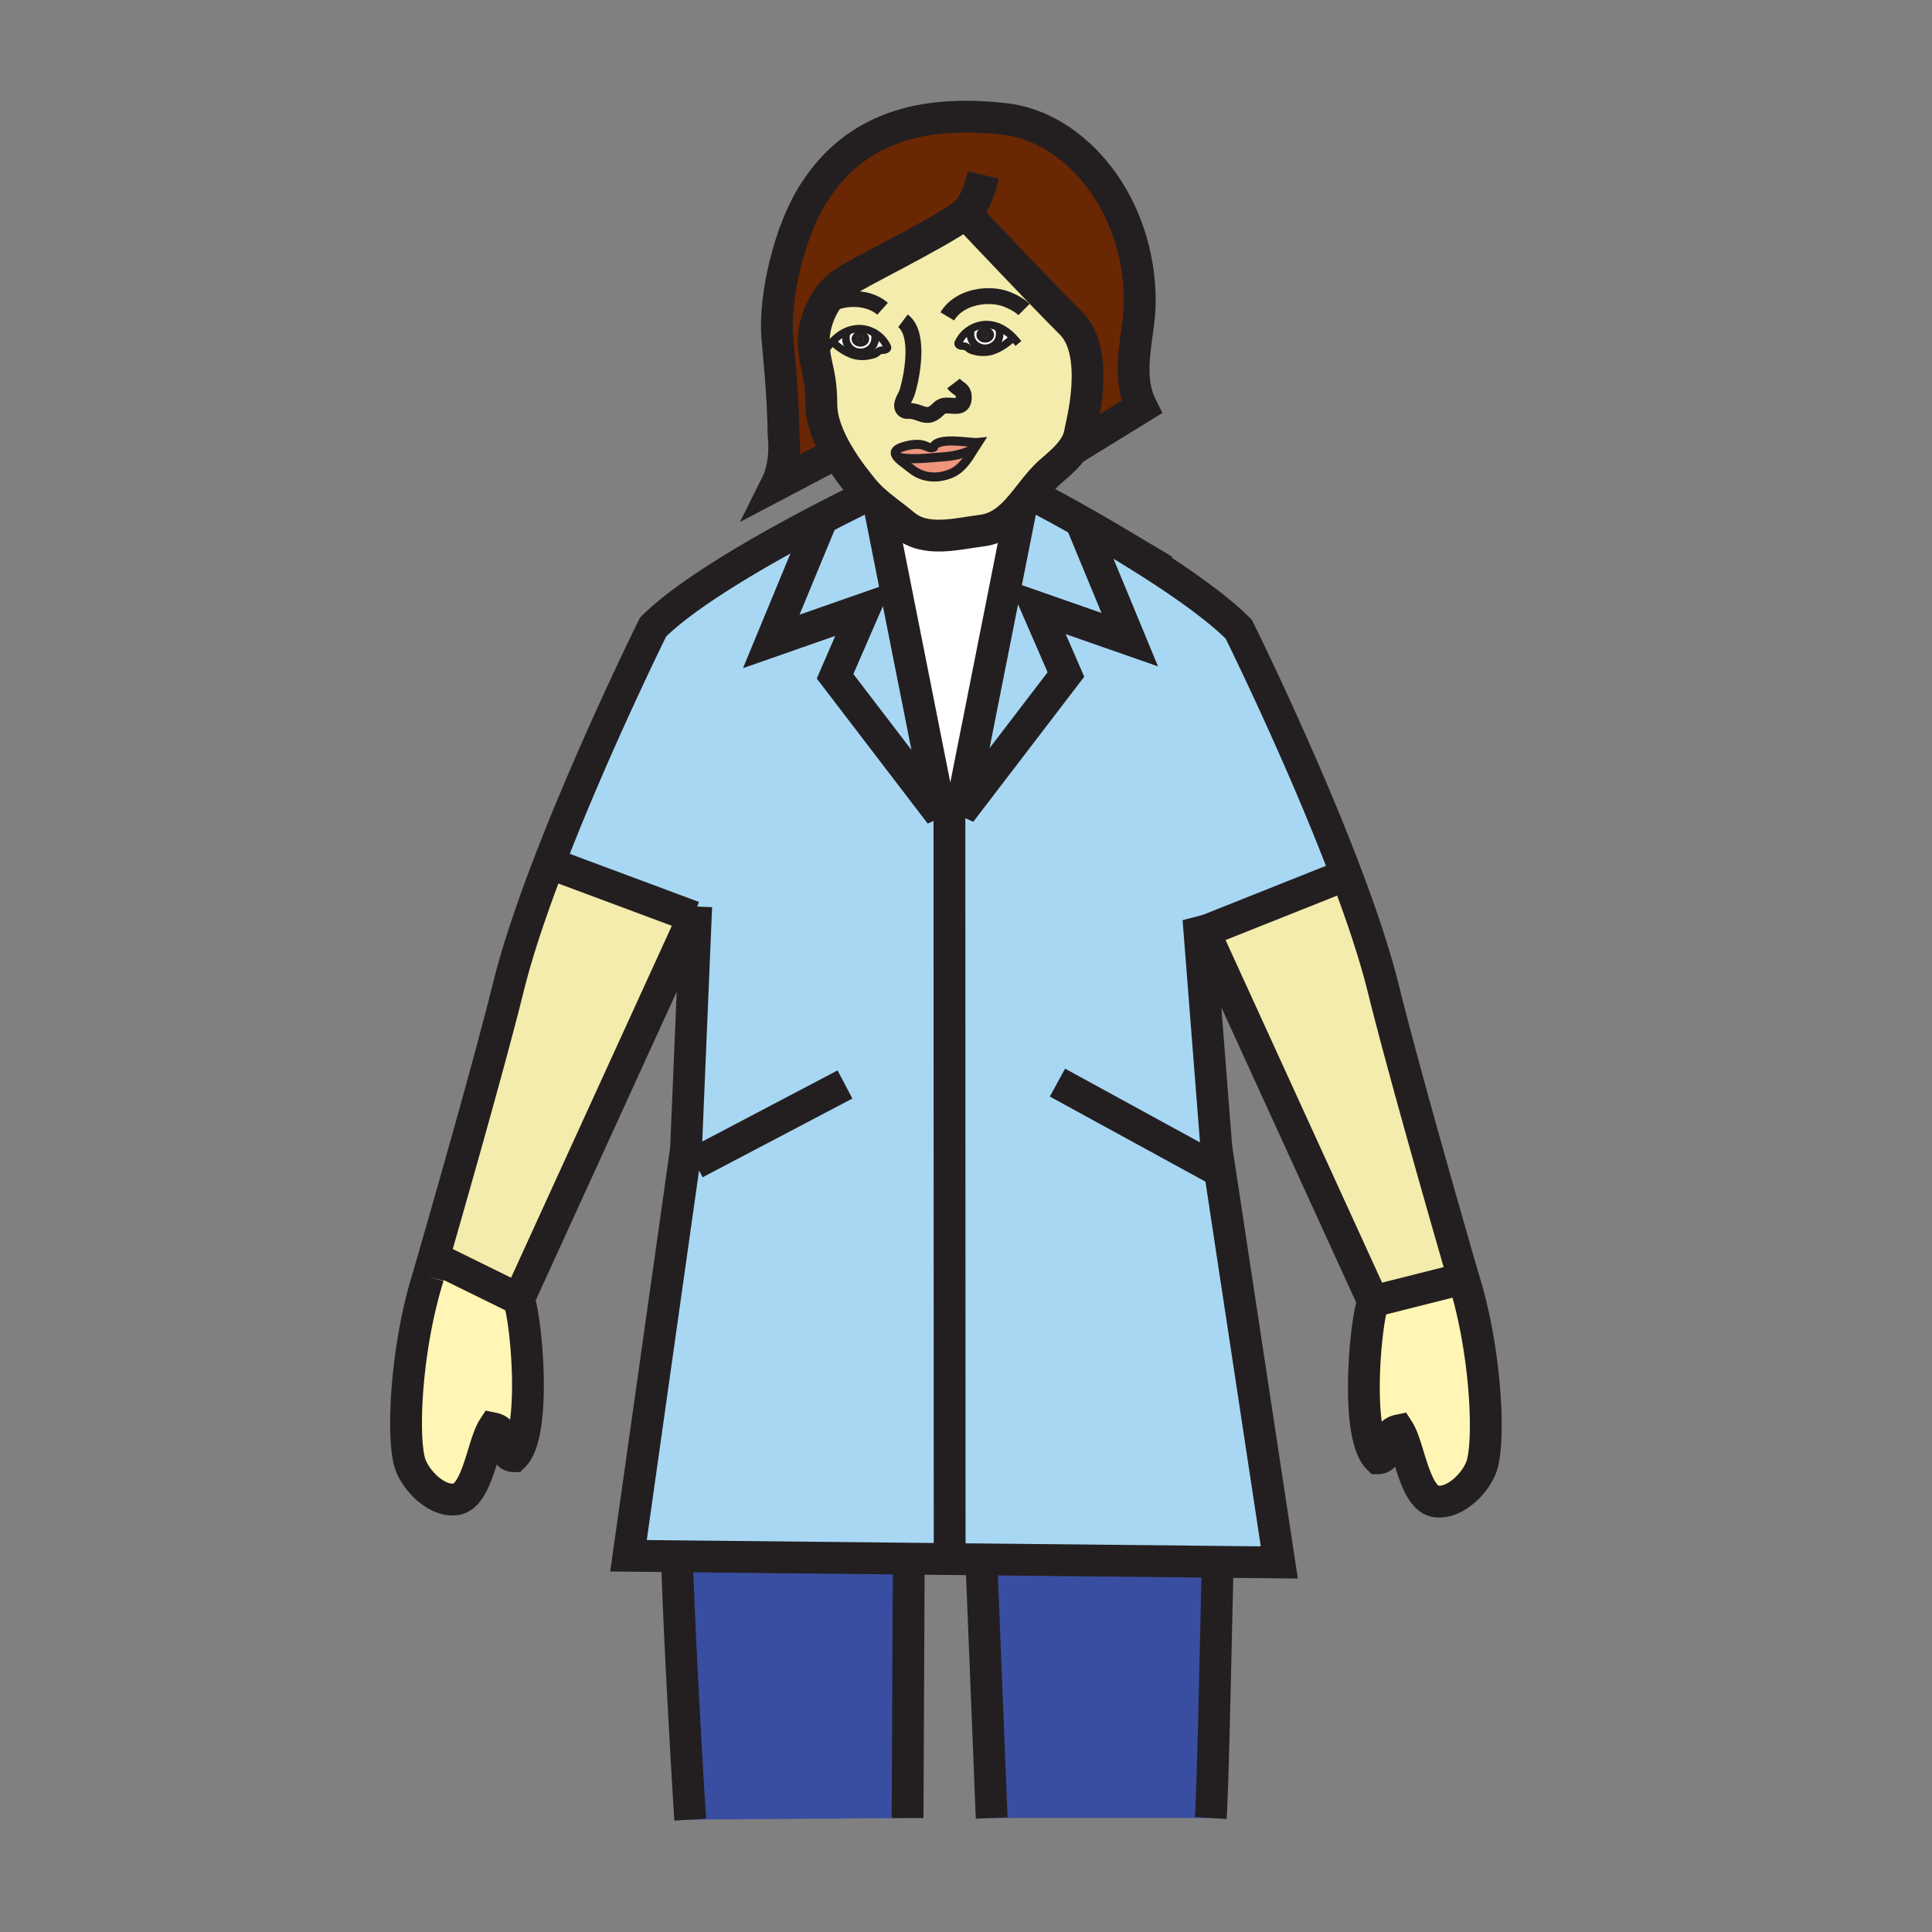 <?xml version="1.0"?><svg xmlns="http://www.w3.org/2000/svg" width="850.394" height="850.394" viewBox="0 0 850.394 850.394" overflow="visible"><rect x="0" y="0" width="850.394" height="850.394" fill="#808080" stroke="none"/><path d="M535.38 505.01l27.72 182.72-27.09-.28-103.99-1.07-14.04-.14.02-2.24-.1-325.75v-.78h4.94l46.34-60.58-12.899-29.66 40.989 14.32-21.55-52.09a731.32 731.32 0 0 1 15.28 8.86c19.34 11.53 41.8 26.17 54.24 38.61 0 0 27.5 55.43 47.479 108.35l-1.439.31-61.25 24.4-2.521-5.51 7.871 100.53z" fill="#a8d7f4"></path><path d="M591.28 385.59l1.439-.31c6.66 17.64 12.48 35 16.181 49.94 10.18 41.19 35.279 127.53 35.279 127.53L604.4 572.78l-74.37-162.79 61.25-24.4z" fill="#f4ecad" class="aac-skin-fill"></path><path d="M276.64 684.79l25.32-179 4.29-102.18-1.04-.04-62.43-23.26-1.08-.41c19.8-51.52 45.76-103.89 45.76-103.89 12.45-12.43 36.42-27.07 57.27-38.6a756.45 756.45 0 0 1 14.83-7.98l1.54.64-21.62 52.26L380.46 268l-12.9 29.67 46.34 60.58h4L418 684l-.02 2.24-17.96-.181-102.01-1.05-21.37-.219z" fill="#a8d7f4"></path><path d="M644.18 562.75c9.79 31.19 11.641 69.62 8.221 81.79-2.011 7.2-11.32 17.37-20.11 16.34-9.72-1.06-11.96-23.97-16.65-31.27-7.35 1.529-3.58 12.25-9.02 12.25-4.7-4.69-6.29-17.63-6.29-31.17 0-15.99 2.21-32.82 4.07-37.91l39.779-10.03z" fill="#fff5b4"></path><path d="M536.01 687.45l-.01.55c-.74 27.98-1.99 95.49-3.06 112.23H436.5L432 688l.02-1.62 103.99 1.07z" fill="#394ea1"></path><path d="M424.98 94.12c-14.37 10.08-47.96 26.1-54.14 30.63-4.23 3.1-7.59 7.5-9.78 12.44-1.97 4.42-3 9.28-2.89 14.02.24 9.39 3.36 12.77 3.36 26.9 0 7.1 3.21 14.7 6.98 21.21l-26.8 14.1c4.9-9.79 3.19-21.9 3.19-21.9-.18-18.62-2.46-38.93-2.78-43.33-1.31-18.25 5.47-45.98 15.31-62C374 59.2 400.99 47.58 442.57 52.42c30.89 3.6 59.12 37.39 59.12 80.2 0 15.01-6.66 31.59.829 46.55L472.1 197.9c1.721-2.37 2.96-4.97 3.37-7.93.29-2 9.261-34.36-3.93-47.55-14.13-14.12-40.25-41.83-45.5-47.4l-.93-.99c-.04.03-.09.06-.13.09z" fill="#6a2703" class="aac-hair-fill"></path><path d="M475.72 229.46l21.55 52.09-40.989-14.32 12.899 29.66-46.34 60.58 26.8-135.12c1.16-1.38 2.29-2.82 3.42-4.25l2.351.28c-.001 0 8.399 4.35 20.309 11.08z" fill="#a8d7f4"></path><path d="M446.02 148.6c-1.84-1.94-3.97-3.56-6.359-4.57-1.79-.77-3.73-1.2-5.79-1.15-2.38.05-4.8.83-6.87 2.12-1.83 1.13-3.39 2.67-4.4 4.46-.62 1.09-1.43 1.84-.36 2.51.92.57 2.02.16 3 .62.66.31 1.26 1.06 1.97 1.38.83.4 1.95.62 2.85.81 2.15.43 4.96.31 6.99-.42 3.37-1.2 6.3-3.29 8.83-5.63l.139-.13zm-84.96-11.41c2.19-4.94 5.55-9.34 9.78-12.44 6.18-4.53 39.77-20.55 54.14-30.63.22.46.57.76 1.06.9 5.25 5.57 31.37 33.28 45.5 47.4 13.19 13.19 4.22 45.55 3.93 47.55-.41 2.96-1.649 5.56-3.37 7.93-2.569 3.56-6.189 6.61-9.619 9.58-3.49 3.02-6.45 6.84-9.421 10.62-1.13 1.43-2.26 2.87-3.42 4.25-4.68 5.55-9.88 10.27-17.55 11.21-10.96 1.34-24.75 5.34-34.18-2.63-3.3-2.79-7.06-5.46-10.59-8.35-1.79-1.46-3.51-2.98-5.07-4.6-.85-.86-1.64-1.75-2.37-2.67-1.64-2.07-6.9-8.27-11.36-15.99h-.01c-3.77-6.51-6.98-14.11-6.98-21.21 0-14.13-3.12-17.51-3.36-26.9-.11-4.74.92-9.6 2.89-14.02zm5.29 13.21l.14.13c2.53 2.34 5.45 4.42 8.82 5.63 2.05.73 4.86.86 6.99.41.91-.18 2.03-.41 2.86-.79.71-.33 1.31-1.08 1.96-1.39.98-.46 2.09-.06 3.01-.63 1.07-.66.26-1.41-.36-2.5-1.01-1.79-2.57-3.33-4.4-4.46-2.07-1.29-4.49-2.07-6.87-2.12-2.07-.05-4.01.38-5.8 1.15-2.39 1.01-4.52 2.64-6.35 4.57zm64.19 44.36c-3.74.38-17.81-2.86-19.82 2.23-1.25.51-3.3-.83-4.7-1.15-2.62-.6-5.68-.03-8.23.71-4.11 1.19-4.31 2.81-3.02 4.52 1.34 1.76 4.29 3.62 6.18 5.18 5.1 4.22 11.75 4.76 17.95 2.02 4.58-2.02 7.27-6.45 9.84-10.65.6-.98 1.19-1.94 1.8-2.86z" fill="#f4ecad" class="aac-skin-fill"></path><path d="M433.66 148.93c-.78 0-1.41-.69-1.41-1.53 0-.85.63-1.53 1.41-1.53.77 0 1.399.68 1.399 1.53.001.84-.629 1.53-1.399 1.53z" fill="#231f20"></path><path d="M433.66 148.93c.77 0 1.399-.69 1.399-1.53 0-.85-.63-1.53-1.399-1.53-.78 0-1.41.68-1.41 1.53 0 .84.63 1.53 1.41 1.53zm0-4.97c2.16 0 3.91 1.54 3.91 3.44s-1.75 3.43-3.91 3.43-3.92-1.53-3.92-3.43 1.76-3.44 3.92-3.44z" fill="#231f20"></path><path d="M427 145c2.07-1.29 4.49-2.07 6.87-2.12 2.06-.05 4 .38 5.79 1.15l-.22.56c.699.98.569 1.3.569 2.57 0 3.39-2.87 6.14-6.42 6.14-3.54 0-6.42-2.75-6.42-6.14 0-.93-.25-.85.15-1.64L427 145zm10.57 2.4c0-1.9-1.75-3.44-3.91-3.44s-3.92 1.54-3.92 3.44 1.76 3.43 3.92 3.43 3.91-1.53 3.91-3.43z" fill="#fff"></path><path d="M437.05 154.36c-2.03.73-4.84.85-6.99.42-.899-.19-2.02-.41-2.85-.81-.71-.32-1.31-1.07-1.97-1.38-.98-.46-2.08-.05-3-.62-1.07-.67-.26-1.42.36-2.51 1.01-1.79 2.57-3.33 4.4-4.46l.32.52c-.4.79-.15.71-.15 1.64 0 3.39 2.88 6.14 6.42 6.14 3.55 0 6.42-2.75 6.42-6.14 0-1.27.13-1.59-.569-2.57l.22-.56c2.39 1.01 4.52 2.63 6.359 4.57l-.14.13c-2.53 2.34-5.46 4.43-8.83 5.63z" fill="#fff"></path><path d="M361.1 230.07l-1.54-.64a790.552 790.552 0 0 1 22.69-11.45c1.56 1.62 3.28 3.14 5.07 4.6l-.27.28 26.85 135.39-46.34-60.58 12.9-29.67-40.98 14.33 21.62-52.26z" fill="#a8d7f4"></path><path d="M400.95 206.25c-1.89-1.56-4.84-3.42-6.18-5.18l.01-.01c5.03 1.48 12.5.64 17.55.24 5.08-.4 9.24-.44 16.41-3.68-2.57 4.2-5.26 8.63-9.84 10.65-6.2 2.74-12.85 2.2-17.95-2.02z" fill="#ef947d"></path><path d="M400.02 686.06L400 688l-.52 112.23-95.67.699c-1.24-19.12-4.95-83.25-5.81-114.93l.01-.99 102.01 1.051z" fill="#394ea1"></path><path d="M394.77 201.07c-1.29-1.71-1.09-3.33 3.02-4.52 2.55-.74 5.61-1.31 8.23-.71 1.4.32 3.45 1.66 4.7 1.15 2.01-5.09 16.08-1.85 19.82-2.23-.61.92-1.2 1.88-1.8 2.86-7.17 3.24-11.33 3.28-16.41 3.68-5.05.4-12.52 1.24-17.55-.24l-.01.01z" fill="#ef947d"></path><path d="M387.32 222.58c3.53 2.89 7.29 5.56 10.59 8.35 9.43 7.97 23.22 3.97 34.18 2.63 7.67-.94 12.87-5.66 17.55-11.21l-26.8 135.12h-4.94v.78h-4l-26.85-135.39.27-.28z" fill="#fff"></path><path d="M378.71 147.67c.77 0 1.4.68 1.4 1.52 0 .85-.63 1.54-1.4 1.54-.78 0-1.4-.69-1.4-1.54 0-.84.62-1.52 1.4-1.52z" fill="#231f20"></path><path d="M380.11 149.19c0-.84-.63-1.52-1.4-1.52-.78 0-1.4.68-1.4 1.52 0 .85.62 1.54 1.4 1.54.77 0 1.4-.69 1.4-1.54zm-1.4-3.44c2.16 0 3.91 1.55 3.91 3.44 0 1.91-1.75 3.44-3.91 3.44s-3.91-1.53-3.91-3.44c0-1.89 1.75-3.44 3.91-3.44z" fill="#231f20"></path><path d="M382.62 149.19c0-1.89-1.75-3.44-3.91-3.44s-3.91 1.55-3.91 3.44c0 1.91 1.75 3.44 3.91 3.44s3.91-1.53 3.91-3.44zm-10.27-.23c0-1.27-.12-1.59.57-2.57l-.22-.56c1.79-.77 3.73-1.2 5.8-1.15 2.38.05 4.8.83 6.87 2.12l-.32.52c.4.79.14.7.14 1.64 0 3.39-2.87 6.13-6.42 6.13-3.54 0-6.42-2.74-6.42-6.13z" fill="#fff"></path><path d="M366.35 150.4c1.83-1.93 3.96-3.56 6.35-4.57l.22.56c-.69.98-.57 1.3-.57 2.57 0 3.39 2.88 6.13 6.42 6.13 3.55 0 6.42-2.74 6.42-6.13 0-.94.26-.85-.14-1.64l.32-.52c1.83 1.13 3.39 2.67 4.4 4.46.62 1.09 1.43 1.84.36 2.5-.92.57-2.03.17-3.01.63-.65.31-1.25 1.06-1.96 1.39-.83.38-1.95.61-2.86.79-2.13.45-4.94.32-6.99-.41-3.37-1.21-6.29-3.29-8.82-5.63l-.14-.13z" fill="#fff"></path><path d="M242.78 380.31l62.43 23.26-76.88 168.28L192 554l-1.13-.32c6.48-22.46 24.65-85.87 32.95-119.39 4.01-16.19 10.52-35.23 17.88-54.39l1.08.41z" fill="#f4ecad" class="aac-skin-fill"></path><path d="M228.33 571.85c1.86 5.091 4.05 21.9 4.05 37.881 0 13.56-1.58 26.52-6.29 31.22-5.4 0-1.66-10.75-9.04-12.24-4.68 7.29-6.91 30.19-16.63 31.26-8.76 1.04-18.09-9.16-20.1-16.33-3.43-12.199-1.59-50.609 8.2-81.819 0 0 .87-3 2.35-8.141L192 554l36.33 17.85z" fill="#fff5b4"></path><g fill="none" stroke="#231f20"><path d="M188.52 561.82s.87-3 2.35-8.141c6.48-22.46 24.65-85.87 32.95-119.39 4.01-16.19 10.52-35.23 17.88-54.39 19.8-51.52 45.76-103.89 45.76-103.89 12.45-12.43 36.42-27.07 57.27-38.6a756.45 756.45 0 0 1 14.83-7.98 790.552 790.552 0 0 1 22.69-11.45c.7-.33 1.07-.51 1.07-.51M305.21 403.57l-76.88 168.28c1.86 5.091 4.05 21.9 4.05 37.881 0 13.56-1.58 26.52-6.29 31.22-5.4 0-1.66-10.75-9.04-12.24-4.68 7.29-6.91 30.19-16.63 31.26-8.76 1.04-18.09-9.16-20.1-16.33-3.43-12.199-1.59-50.609 8.2-81.819M303.81 800.93c-1.24-19.12-4.95-83.25-5.81-114.93M644.18 562.75s-25.1-86.34-35.279-127.53c-3.7-14.94-9.521-32.3-16.181-49.94-19.979-52.92-47.479-108.35-47.479-108.35-12.44-12.44-34.9-27.08-54.24-38.61a733.91 733.91 0 0 0-15.28-8.86c-11.91-6.73-20.31-11.08-20.31-11.08M532.94 800.23c1.069-16.74 2.319-84.25 3.06-112.23M400 688l-.52 112.23M436.5 800.23L432 688M306.44 399.02l-.19 4.59-4.29 102.18-25.32 179 21.37.22 102.01 1.05 17.96.181 14.04.14 103.99 1.07 27.09.28-27.72-182.721-7.87-100.53 2.521 5.51 74.37 162.79c-1.86 5.09-4.07 21.92-4.07 37.91 0 13.54 1.59 26.479 6.29 31.17 5.439 0 1.67-10.721 9.02-12.25 4.69 7.3 6.931 30.21 16.65 31.27 8.79 1.03 18.1-9.14 20.11-16.34 3.42-12.17 1.569-50.6-8.221-81.79" stroke-width="14"></path><path stroke-width="14" d="M417.9 356.83v1.42L418 684M192 554l36.33 17.85M644.18 562.75l-39.78 10.03M306 512l65.92-34.65M534 514l-68.55-37.48M242.78 380.31l62.43 23.26M591.28 385.59l-61.25 24.4-.03.01M387.05 222.86l26.85 135.39-46.34-60.58 12.9-29.67-40.98 14.33 21.62-52.26.16-.4M449.69 222.08l-.05.27-26.8 135.12 46.34-60.58-12.9-29.66 40.99 14.32-21.55-52.09-.24-.57"></path><path d="M416.96 139.26c5.43-9.05 18.63-10.49 26.18-7.54 4.061 1.58 6.53 3.45 7.601 4.52M388.48 135.92c-7.18-6.41-21.19-5.43-27.42 1.27-.33.34-.64.71-.92 1.09M397.45 141.21c7.88 5.9 3.71 25.86 1.72 31.81-.63 1.9-3.35 5.27-1.44 7.24.93.95 2.11.44 3.27.62 1.2.18 1.92.31 3.3.82 2.67.99 4.61 1.59 7.01-.16 2.61-1.88 2.41-3.21 6.25-3.03 3.23.15 6.81 1.06 6.65-3.91-.11-3.43-2.69-3.38-4.53-5.8" stroke-width="7"></path><path d="M410.5 197.86c.04-.31.11-.6.22-.87 2.01-5.09 16.08-1.85 19.82-2.23-.61.92-1.2 1.88-1.8 2.86-2.57 4.2-5.26 8.63-9.84 10.65-6.2 2.74-12.85 2.2-17.95-2.02-1.89-1.56-4.84-3.42-6.18-5.18-1.29-1.71-1.09-3.33 3.02-4.52 2.55-.74 5.61-1.31 8.23-.71 1.4.32 3.45 1.66 4.7 1.15.21-.09.4-.22.56-.43" stroke-width="4"></path><path d="M394.78 201.06c5.03 1.48 12.5.64 17.55.24 5.08-.4 9.24-.44 16.41-3.68" stroke-width="4"></path><path d="M368.51 199.32c-3.77-6.51-6.98-14.11-6.98-21.21 0-14.13-3.12-17.51-3.36-26.9-.11-4.74.92-9.6 2.89-14.02 2.19-4.94 5.55-9.34 9.78-12.44 6.18-4.53 39.77-20.55 54.14-30.63.04-.03.09-.06.13-.09l.93.99c5.25 5.57 31.37 33.28 45.5 47.4 13.19 13.19 4.22 45.55 3.93 47.55-.41 2.96-1.649 5.56-3.37 7.93-2.569 3.56-6.189 6.61-9.619 9.58-3.49 3.02-6.45 6.84-9.421 10.62-1.13 1.43-2.26 2.87-3.42 4.25-4.68 5.55-9.88 10.27-17.55 11.21-10.96 1.34-24.75 5.34-34.18-2.63-3.3-2.79-7.06-5.46-10.59-8.35-1.79-1.46-3.51-2.98-5.07-4.6-.85-.86-1.64-1.75-2.37-2.67-1.64-2.07-6.9-8.27-11.36-15.99" stroke-width="14"></path><path d="M368.52 199.32h-.01l-26.8 14.1c4.9-9.79 3.19-21.9 3.19-21.9-.18-18.62-2.46-38.93-2.78-43.33-1.31-18.25 5.47-45.98 15.31-62C374 59.2 400.99 47.58 442.57 52.42c30.89 3.6 59.12 37.39 59.12 80.2 0 15.01-6.66 31.59.829 46.55L472.1 197.9l-.05.03" stroke-width="14"></path><path d="M365.18 151.72c.37-.45.76-.89 1.17-1.32 1.83-1.93 3.96-3.56 6.35-4.57 1.79-.77 3.73-1.2 5.8-1.15 2.38.05 4.8.83 6.87 2.12 1.83 1.13 3.39 2.67 4.4 4.46.62 1.09 1.43 1.84.36 2.5-.92.57-2.03.17-3.01.63-.65.31-1.25 1.06-1.96 1.39-.83.38-1.95.61-2.86.79-2.13.45-4.94.32-6.99-.41-3.37-1.21-6.29-3.29-8.82-5.63" stroke-width="3.354" stroke-linecap="square" stroke-miterlimit="10"></path><path d="M385.05 147.32c.4.79.14.7.14 1.64 0 3.39-2.87 6.13-6.42 6.13-3.54 0-6.42-2.74-6.42-6.13 0-1.27-.12-1.59.57-2.57M447.19 149.92c-.381-.45-.771-.89-1.171-1.32-1.84-1.94-3.97-3.56-6.359-4.57-1.79-.77-3.73-1.2-5.79-1.15-2.38.05-4.8.83-6.87 2.12-1.83 1.13-3.39 2.67-4.4 4.46-.62 1.09-1.43 1.84-.36 2.51.92.57 2.02.16 3 .62.66.31 1.26 1.06 1.97 1.38.83.4 1.95.62 2.85.81 2.15.43 4.96.31 6.99-.42 3.37-1.2 6.3-3.29 8.83-5.63" stroke-width="3.354" stroke-linecap="square" stroke-miterlimit="10"></path><path d="M427.32 145.52c-.4.79-.15.71-.15 1.64 0 3.39 2.88 6.14 6.42 6.14 3.55 0 6.42-2.75 6.42-6.14 0-1.27.13-1.59-.569-2.57" stroke-width="3.354" stroke-linecap="square" stroke-miterlimit="10"></path><path d="M426.79 95.11c-.28 0-.53-.03-.75-.09-.49-.14-.84-.44-1.06-.9-.03-.06-.06-.12-.08-.18 4.42-4.3 6.59-11.12 7.91-16.92" stroke-width="14"></path></g><path fill="none" d="M0 0h850.394v850.394H0z"></path></svg>